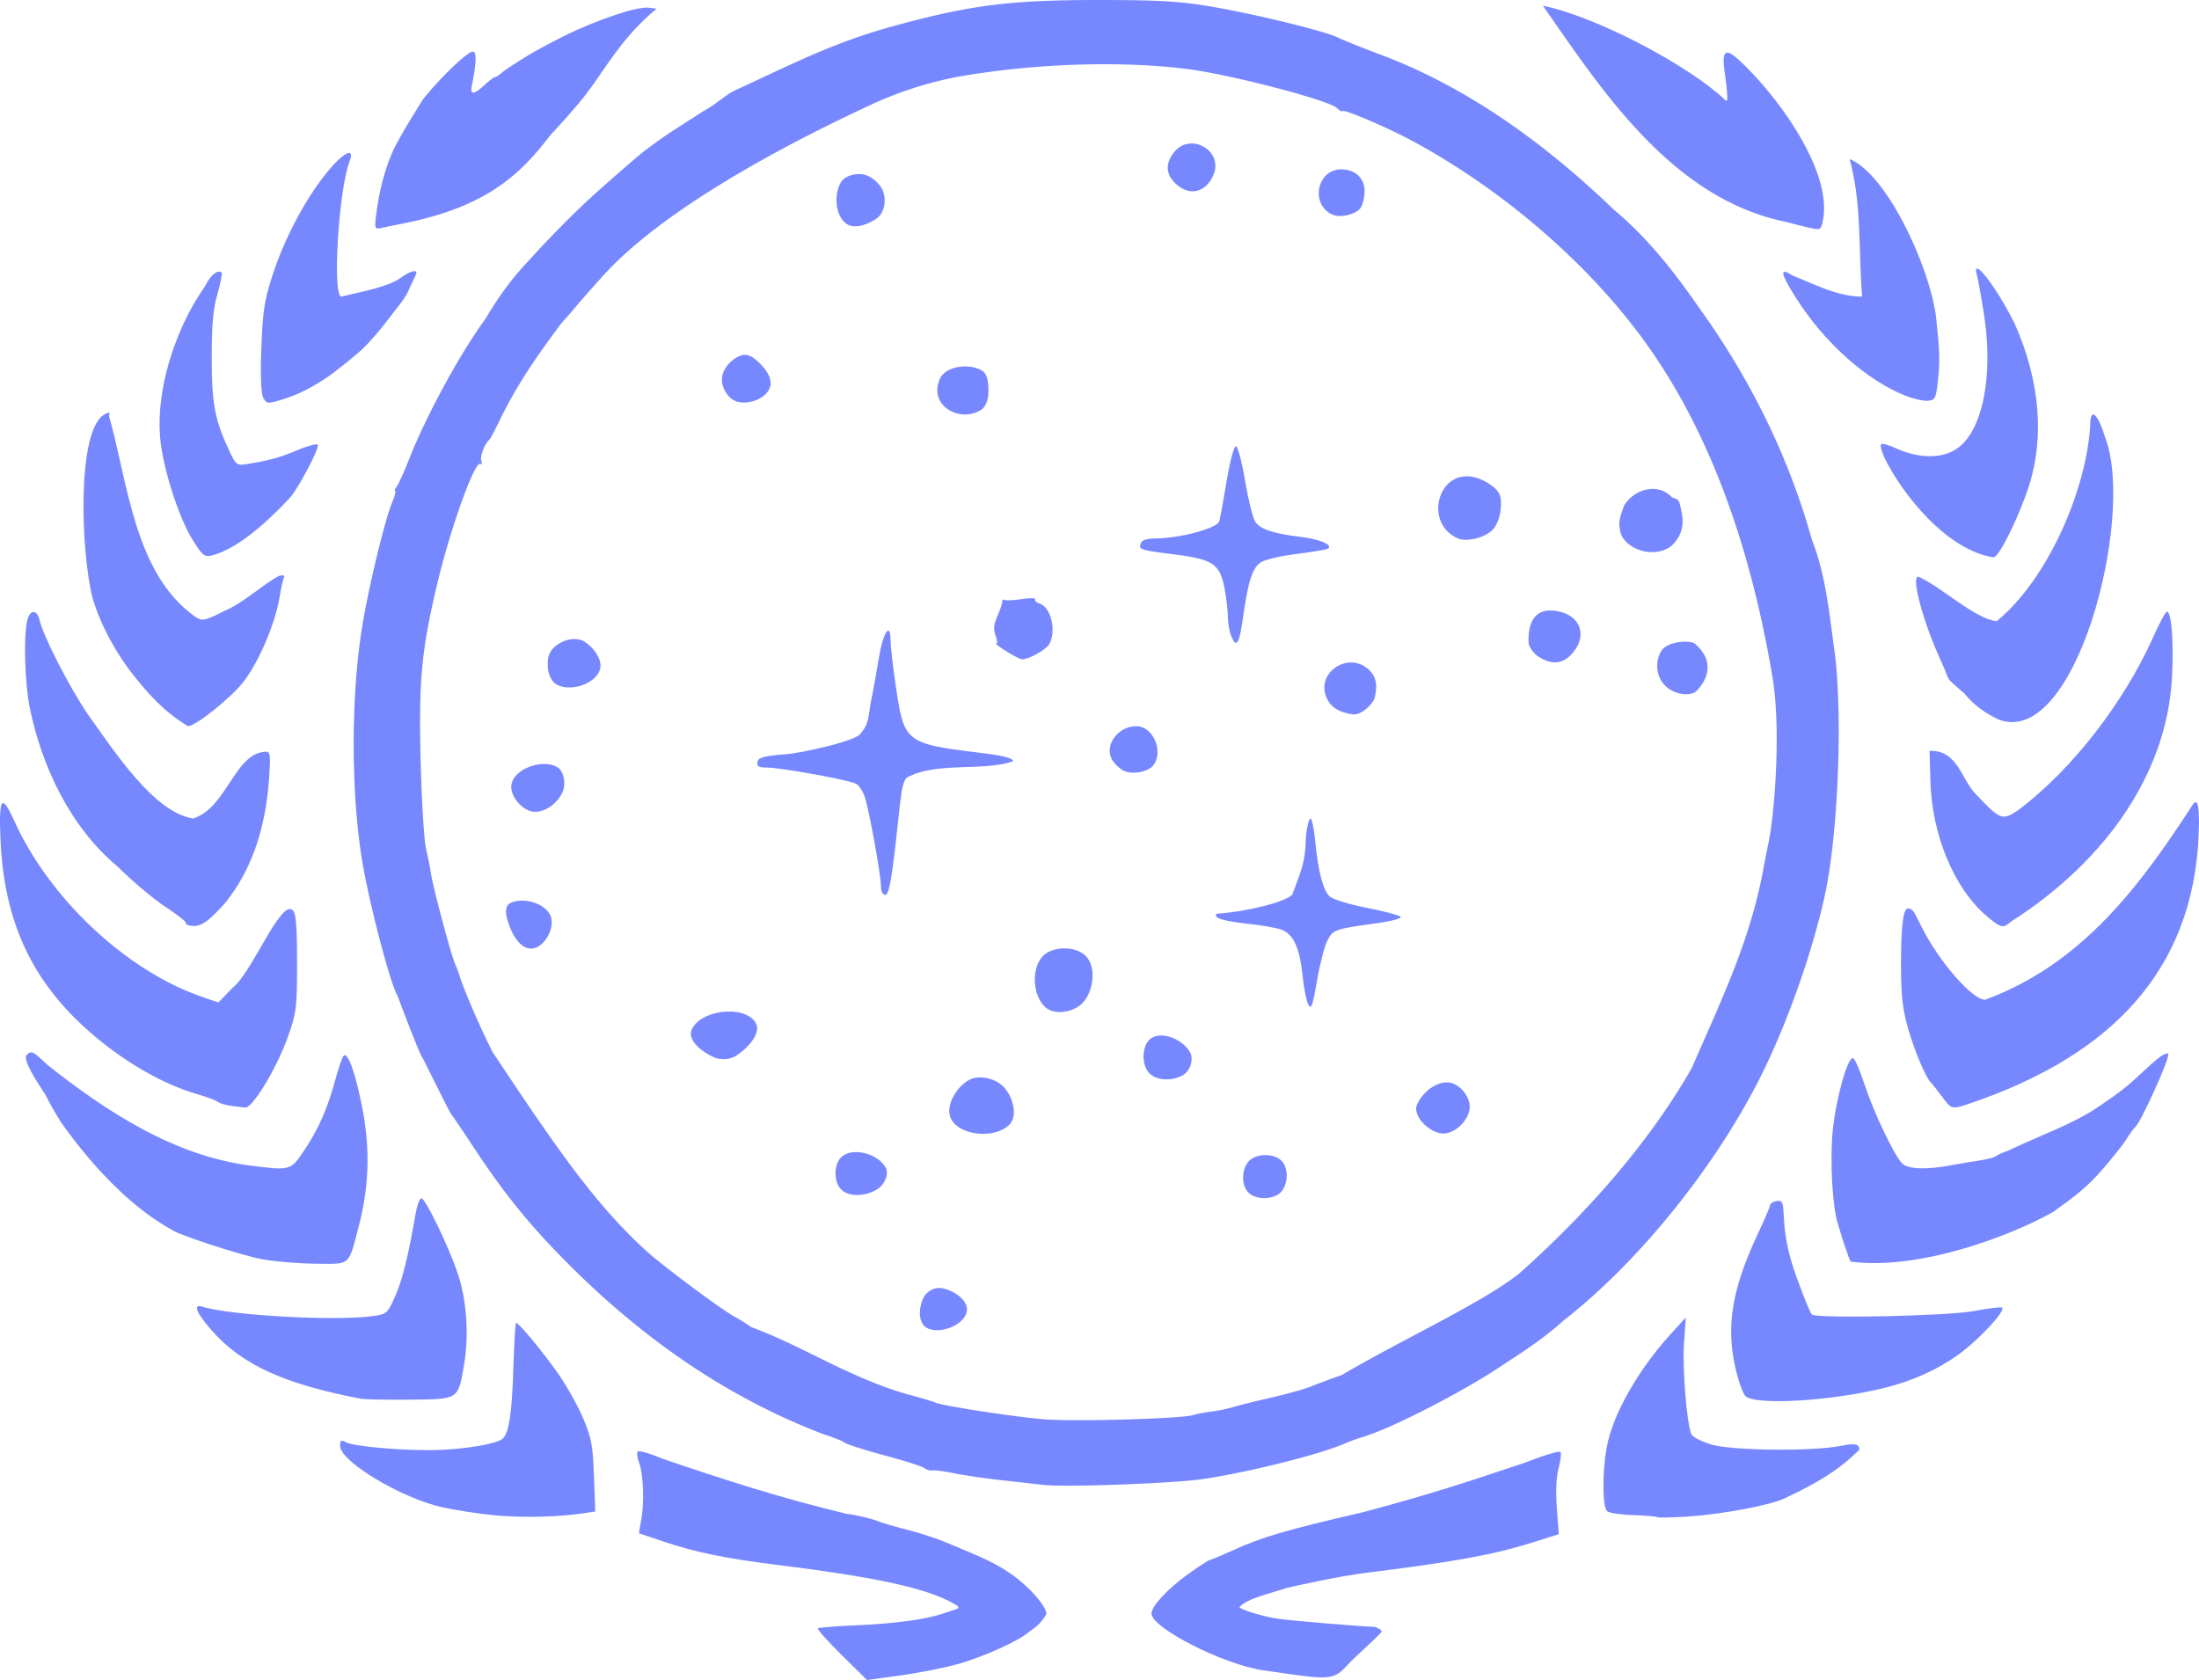 <svg xmlns="http://www.w3.org/2000/svg" xml:space="preserve" width="921.386" height="703.95"><path d="M959.112 224.23c-35.808.015-52.425 2.056-82.494 10.129-25.942 6.909-39.813 14.022-70.172 28.133-4.018 2.28-7.962 5.997-12.377 8.254-6.927 4.584-14.086 8.836-20.766 13.773-4.976 3.677-5.323 3.88-14.346 11.777-6.28 5.418-11.896 10.419-17.591 15.899-5.997 5.772-13.892 13.955-17.442 17.87-6.266 6.892-12.003 12.381-21.248 27.788-11.132 15.357-24.783 40.522-32.19 59.332-2.02 5.133-4.28 10.083-5.02 11-.74.917-1.005 1.668-.585 1.668.418 0-.117 2.105-1.191 4.678-3.147 7.532-10.027 36.06-12.697 52.654-4.945 30.739-4.61 73.425.804 101.965 3.668 19.336 11.401 48.064 14.115 52.44 2.083 5.482 4.437 11.86 7.178 18.523 1.318 3.525 2.924 7.08 3.567 7.904 1.604 3.228 3.733 7.555 6.476 12.928 2.555 5.265 4.946 9.874 5.313 10.24.366.368 4.8 6.937 9.851 14.6 13.446 20.397 25.494 34.874 43.95 52.804 28.492 27.54 61.973 51.317 102.199 66.63 4.033 1.275 8.04 2.88 8.906 3.564.866.683 8.367 3.065 16.668 5.295 8.3 2.228 15.798 4.626 16.66 5.328.863.702 2.362 1.129 3.332.951.971-.179 5.067.358 9.1 1.193 4.034.836 13.034 2.15 20 2.918 5.779.635 11.557 1.284 17.334 1.944 9.006 1.054 54.13-.584 66.709-2.422 18.8-2.747 48.79-10.22 59.29-14.774 2.2-.954 5.502-2.167 7.335-2.697 12.657-3.658 44.838-20.304 60.996-31.55 8.102-5.17 16.303-10.77 23.67-17.43 31.414-24.471 63.583-64.314 82.644-102.354 10.993-21.938 21.584-51.877 26.846-75.889 5.74-26.2 7.638-78.305 3.789-104.045-1.914-13.952-3.485-30.262-9.184-44.732-9.57-34.277-25.31-66.724-47.03-96.955-6.905-9.865-19.078-27.387-35.991-41.475-28.19-27.122-61.287-51.633-99.272-65.521-6.858-2.612-14.268-5.61-16.468-6.664-5.823-2.79-34.828-9.85-53.334-12.98-12.967-2.194-21.942-2.705-47.334-2.694zm4.681 26.918c11.858.06 23.269.744 33.584 2.086 17.833 2.32 58.37 12.907 62 16.193 1.32 1.195 2.4 1.823 2.4 1.393 0-1.094 14.62 4.967 26.6 11.031 37.533 19.632 76.952 52.011 102.793 89.334 27.665 39.958 42.71 88.744 50.793 136.668 3.807 22.576.666 58.336-1.486 68.666a718.688 718.688 0 0 0-2.63 13.479c-5.774 29.91-17.832 54.345-29.63 81.652-17.244 30.194-42.466 59.564-72.437 86.264-15.553 12.296-47.974 27.062-74.36 42.51-4.569 1.6-10.408 3.765-12.974 4.81-2.567 1.044-10.066 3.136-16.666 4.648-6.6 1.512-13.8 3.305-16 3.983-2.2.678-6.226 1.503-8.946 1.836-2.72.332-6.2 1.002-7.732 1.488-4.576 1.452-47.682 2.73-61.322 1.816-11.463-.767-44.524-5.827-46.647-7.14-.477-.294-5.543-1.789-11.256-3.32-24.248-6.789-45.491-20.976-65.85-28.243-1.236-.997-4.348-2.96-6.915-4.363-5.64-3.081-29.255-20.639-36.666-27.26-22.613-20.407-39.938-46.423-64.678-83.494-4.88-9.454-13.129-28.619-14.059-32.666-.085-.366-.903-2.466-1.818-4.666-1.881-4.522-9.238-32.199-10.025-37.719-.284-1.988-1.206-6.615-2.05-10.28-.843-3.668-1.866-20.468-2.269-37.335-.8-33.513.38-46 6.965-73.65 5.61-23.555 15.734-51.708 18.074-50.262.64.395.823-.167.409-1.248-.686-1.785 1.347-7.198 3.318-8.84.44-.366 2.51-4.266 4.601-8.666 7.36-15.064 15.437-26.423 24.5-38.715 1.895-2.57 4.1-4.719 6.217-7.285 2.117-2.567 7.783-9.017 12.592-14.334 24.216-26.617 72.077-52.92 112.385-71.566 12.403-5.737 25.687-9.868 39.17-12.096 19.247-3.18 40.252-4.81 60.015-4.709zM1247.389 317.158c-48.07-9.917-77.58-56.185-101.61-90.543 21.915 4.522 58.734 23.793 74.953 38.19 2.285 2.286 2.376 2.26 2.283-.62-.054-1.65-.553-6.206-1.11-10.126-1.25-8.791.42-9.923 6.4-4.337 15.35 14.236 40.37 47.514 34.373 68.671-.983 2.563-.062 2.637-15.289-1.235zm-590.367-3.722c1.517-11.687 4.788-22.586 8.991-29.964 3.13-5.76 6.37-10.904 10.462-17.528 7.235-9.116 18.677-20.091 20.944-20.091 1.656 0 1.517 4.796-.416 14.333-.79 3.9.86 3.796 5.317-.333 1.978-1.834 3.968-3.334 4.423-3.334.454 0 1.8-.881 2.99-1.959 1.191-1.077 7.082-4.883 13.092-8.458 9.487-5.12 19.277-10.746 36.391-16.284 4.532-1.527 9.812-2.594 11.735-2.37l3.495.405-3.113 2.666c-13.385 12.221-19.787 24.823-27.401 34.356-3.018 3.817-9.237 10.897-13.822 15.734-11.991 15.672-25.348 29.243-58.331 36.522l-13.161 2.71c-2.27.466-2.413-.111-1.596-6.405z" style="fill:#78f;stroke-width:1.333" transform="translate(-499.307 -224.23)"/><path d="M1297.779 390.075c-16.467-6.53-34.05-22.23-45.973-41.052-6.617-10.446-7.018-13-1.469-9.364 9.392 3.714 18.988 8.86 29.19 8.86-1.53-19.055-.112-39.361-5.246-57.666 15.358 6.26 32.855 43.477 36.096 65.082 1.658 14.745 1.822 19.294.983 27.25-.844 7.999-1.172 8.69-4.248 8.968-1.833.166-6.033-.77-9.333-2.078zm-688.166.801c-.953-1.78-1.23-9.031-.797-20.876.56-15.313 1.275-20.024 4.579-30.16 4.99-15.314 13.103-30.883 22.032-42.282 7.286-9.302 12.866-12.32 10.3-5.568-4.573 12.027-7.236 56.53-3.383 56.53 6.884-1.8 19.258-3.817 24.876-7.87 3.622-2.678 6.559-3.608 6.559-2.078 0 .396-1.2 3.072-2.667 5.947-1.985 5.098-4.716 7.551-9.779 14.328-2.576 3.486-7.144 8.726-10.152 11.643-3.708 3.35-7.744 6.56-13.441 10.909-7.883 5.394-13.64 8.284-20.784 10.434-5.515 1.66-5.975 1.6-7.343-.957z" style="fill:#78f;stroke-width:1.333" transform="translate(-499.307 -224.23)"/><path d="M1288.99 416.203c-1.296-2.741-1.971-5.368-1.501-5.838.47-.47 3.485.382 6.7 1.894 5.496 2.583 20.2 6.927 28.786-3.478 8.586-10.404 10.946-31.655 7.611-52.928-1.15-7.334-2.474-14.693-2.943-16.354-2.482-8.793 8.295 5.076 15.817 20.354 10.538 23.703 12.697 47.632 5.76 68.666-4.419 13.276-12.456 29.37-14.606 29.25-19.408-2.928-38.096-26.161-45.624-41.566zm-709.012 34.179c-5.802-9.276-12.45-30.142-13.55-42.53-1.377-15.491 2.765-34.08 11.475-51.506 2.834-5.558 4.565-7.998 7.416-12.364 2.095-4.393 5.345-7.022 6.837-5.53.364.364-.424 4.428-1.75 9.031-1.82 6.317-2.406 12.947-2.389 27.036.024 19.325 1.383 26.161 7.911 39.778 2.195 4.578 2.871 5.042 6.484 4.456 9.806-1.593 13.846-2.692 21.093-5.737 4.25-1.786 8.262-2.916 8.917-2.511 1.173.724-7.768 17.88-11.603 22.264-6.733 7.255-20.646 21.11-32.605 24.159-3.238.84-3.99.242-8.237-6.546z" style="fill:#78f;stroke-width:1.333" transform="translate(-499.307 -224.23)"/><path d="M555.369 507.331c-7.883-9.943-14.187-21.879-17.357-32.811-4.846-19.503-6.605-70.09 5.07-76.651 2.138-1.144 2.492-1.035 1.873.58 7.975 27.983 10.593 66.13 36.064 84.131 3.093 2.028 3.712 1.91 12.171-2.296 8.391-3.535 15.73-10.885 23.049-14.764 1.582-.414 2.546-.217 2.142.438-.405.654-1.257 4.39-1.893 8.303-1.833 11.26-8.805 27.578-15.316 35.847-5.305 6.736-19.949 18.411-23.093 18.411-10.346-6.295-16.208-13.146-22.71-21.188zm781.004 18.23c-6.005-2.932-10.341-6.255-13.855-10.617-9.198-8.277-5.234-3.49-9.935-13.758-7.434-16.103-12.621-35.333-9.531-35.333 9.172 3.821 23.627 17.749 32.89 18.649 21.346-17.477 37.562-54.855 39.17-82.061 0-7.813 3.149-5.172 6.331 5.31 12.657 33.27-12.674 131.115-45.07 117.811z" style="fill:#78f;stroke-width:1.333" transform="translate(-499.307 -224.23)"/><path d="M1331.553 607.921c-13.47-11.53-22.721-33.739-23.389-56.15l-.385-12.94c11.775-.341 13.067 11.476 19.333 18.098 10.261 10.839 11.132 11.186 17.49 6.978 23.8-17.677 45.066-46.605 56.431-71.721 2.842-6.417 5.636-11.667 6.208-11.667 1.926 0 2.9 12.247 2.161 27.178-2.26 44.428-32.357 80.411-67.42 102.638-3.355 3.037-4.322 2.813-10.429-2.414zm-754.358 3.13c.307-.496-3.475-3.519-8.404-6.717-4.929-3.198-14.073-10.895-20.32-17.103-20.112-16.767-31.838-42.515-36.757-66.712-2-10.34-2.56-28.542-1.102-35.833 1.03-5.148 4.15-5.442 5.312-.5 1.6 6.804 12.246 27.589 20.077 39.198 11.281 15.74 27.762 41.252 44.199 43.802 14.283-4.428 17.303-27.612 30.607-28 1.724 0 1.915 1.698 1.249 11.136-1.43 20.262-6.813 36.591-16.329 49.53-2.479 3.533-4.634 5.506-7.485 8.341-3.128 2.949-5.726 4.247-8.104 4.05-1.925-.16-3.25-.695-2.943-1.192z" style="fill:#78f;stroke-width:1.333" transform="translate(-499.307 -224.23)"/><path d="M1312.854 683.519c-2.05-2.75-4.063-5.3-4.473-5.666-2.038-1.821-6.68-12.73-9.417-22.133-2.384-8.193-3.08-13.942-3.125-25.867-.075-19.23 1.08-25.448 3.189-24.988 2.108.46 2.314 1.562 5.585 8.041 7.285 14.43 21.184 30.314 26.443 30.219 41.157-15.013 65.8-49.07 86.823-81.435 2.607-4.218 3.405 1.632 2.384 17.477-4.47 57.273-42.314 89.194-95.103 107.267-8.182 2.778-8.036 2.813-12.306-2.915zm-717.075 4.016c-2.2-.322-4.6-1.075-5.333-1.674-.734-.6-4.634-2.048-8.667-3.219-16.657-4.836-35.849-16.736-50.733-31.456-20.364-20.14-30.287-43.93-31.561-75.667-.698-17.388.542-18.957 5.795-7.333 14.733 32.603 46.978 62.822 78.668 73.725l6.847 2.355 6.044-6.206c8.042-6.307 20.106-37.132 25.107-32.475 1.399 1.323 1.833 6.533 1.833 22 0 18.865-.262 21.006-3.783 30.934-4.696 13.246-14.852 30.08-17.979 29.8-1.23-.11-4.038-.463-6.238-.784z" style="fill:#78f;stroke-width:1.333" transform="translate(-499.307 -224.23)"/><path d="M1274.699 752.852c-.553-.969-4.015-10.988-4.262-12.333-.067-.366-.527-1.866-1.022-3.333-2.276-6.745-3.403-26.335-2.23-38.737 1.293-13.66 6.281-31.546 8.594-30.811.733.233 2.882 5.176 4.774 10.986 3.652 11.21 12.064 29.006 15.548 32.895 2.362 2.636 10.079 2.975 21.011.924 3.667-.688 9.058-1.595 11.98-2.017 2.922-.421 5.922-1.25 6.666-1.84.745-.59 2.854-1.524 4.687-2.074 13.728-6.637 26.846-10.957 37.874-18.371 10.053-6.813 11.712-8.137 20.922-16.702 4.904-4.56 7.948-6.54 8.552-5.563.859 1.39-11.633 29.046-13.832 30.626-.523.376-2.128 2.582-3.567 4.902-1.438 2.32-5.915 7.98-9.949 12.578-6.308 7.395-11.57 11.426-20.813 18.033-17.236 9.781-56.006 24.72-84.933 20.838zm-665.587-.99c-9.123-1.71-36.677-10.757-38-12.476-19.375-10.473-36.875-31.465-46.409-45.184-2.222-3.492-5.088-8.574-6.369-11.292-3.201-4.781-9.72-14.74-7.889-16.581 2.031-2.03 2.643-1.752 8.429 3.845 25.529 20.298 53.34 38.018 84.273 42.303 17.977 2.333 17.873 2.36 23.667-6.291 5.977-8.925 9.765-17.553 13.028-29.667 1.283-4.766 2.83-9.223 3.438-9.902 1.772-1.983 5.266 8.06 8.086 23.236 3.044 16.384 2.5 31.917-1.678 47.95-4.476 17.177-3.208 16.068-18.214 15.93-7.165-.067-17.228-.909-22.361-1.871zM887.364 780.467c-3.633-2.267-3.027-9.056-.966-12.81 1.27-2.314 4.36-4.045 6.983-3.738 4.871.57 11.86 4.916 11.02 9.748-1.048 6.024-11.85 10.037-17.037 6.8zM1022.281 723.81c-3.056-3.195-2.708-10.204.492-13.255 3.275-3.123 10.456-3.134 13.576.144 3.04 3.193 2.678 10.17-.51 13.214-3.269 3.121-10.434 3.163-13.558-.103zM851.718 722.58c-3.289-3.338-3.09-11.289.704-14.039 5.03-3.647 15.03-.565 17.984 4.902 1.428 2.644-.385 6.766-2.785 8.575-4.235 3.193-12.18 4.34-15.903.562zM897.994 693.432c-3.125-5.272 2.063-14.001 7.528-16.775 4.373-2.22 11.018-.499 14.39 3.062 3.628 3.831 6.03 11.768 2.445 15.638-5.537 5.976-20.21 5.083-24.363-1.925zM1092.903 687.38c2.097-5.154 8.185-10.332 13.694-9.548 4.474.637 8.798 6.04 8.515 10.55-.325 5.183-6.033 10.947-11.224 10.804-5.373-.148-12.579-6.91-10.985-11.806zM980.686 673.728c-3.24-3.623-3.004-11.926 1.093-14.542 4.868-3.11 13.573.958 16.224 6.09 1.424 2.757.117 7.152-2.375 9-4.003 2.969-11.62 3.168-14.942-.548zM798.446 667.247c-4.52-1.975-11.207-6.883-9.365-11.459 3.348-8.318 21.773-10.714 26.706-3.226 2.994 4.544-3.565 11.261-8.195 14.121-2.599 1.605-6.347 1.787-9.146.564zM937.554 646.48c-5.55-4.592-6.3-16.326-1.36-21.568 4.17-4.424 14.12-4.405 18.236.068 4.431 4.815 2.964 14.838-1.556 19.57-3.555 3.722-11.354 5.211-15.32 1.93zM1047.514 645.186c-.803-1.467-1.889-6.867-2.412-12-1.175-11.518-3.727-17.292-8.522-19.278-2.024-.838-8.631-2.023-14.684-2.633-6.052-.61-11.675-1.78-12.494-2.6-.82-.819-.92-1.53-.223-1.58 13.067-.927 29.136-5.042 31.656-8.105 3.204-9.184 5.45-12.408 5.638-24.137.457-4.217 1.318-7.667 1.913-7.667s1.473 4.05 1.95 9c1.274 13.194 3.332 21.153 6.122 23.678 1.357 1.228 8.316 3.365 15.466 4.75 7.15 1.384 13.537 3.054 14.193 3.71.701.702-3.38 1.83-9.906 2.74-17.79 2.479-18.29 2.654-20.701 7.233-1.223 2.322-3.193 9.922-4.379 16.889-1.798 10.569-2.397 12.225-3.616 10zM711.556 608.261c-.418-1.803-.398-4.49 1.202-5.422 5.211-3.036 15.086-.304 17.298 5.307 1.908 4.842-2.6 13.139-7.79 13.532-5.706.433-9.418-7.842-10.71-13.417zM868.425 595.519c-.026-4.736-4.91-31.695-6.766-37.343-.785-2.39-2.437-4.884-3.67-5.545-2.954-1.58-31.526-6.778-37.26-6.778-3.547 0-4.386-.486-4.032-2.334.366-1.913 2.483-2.498 11.764-3.25 5.734-.31 30.65-5.649 31.553-8.91 3.563-3.73 3.206-8.133 4.173-12.84.912-4.4 2.427-12.761 3.368-18.58 1.735-10.739 4.89-15.493 4.89-7.369 0 2.35.946 10.65 2.102 18.445 3.497 23.585 3.437 24.825 34.072 28.475 10.1 1.204 15.16 2.232 15.16 3.713-12.353 4.403-32.117.042-44.554 6.868-2.509 2.79-2.498 9.592-4.944 30.265-1.639 13.85-2.709 18.85-4.033 18.85-1.073 0-1.81-1.485-1.823-3.667zM722.23 564.256c-4.827-.937-9.953-7.409-8.451-12.091 2.028-6.323 12.933-9.794 18.78-6.646 3.127 1.683 3.864 7.036 2.563 10.34-1.88 4.772-7.857 9.374-12.892 8.397zM970.352 547.283c-1.518-.642-3.704-2.607-4.858-4.368-3.89-5.937 1.965-14.396 9.965-14.396 6.953 0 11.547 10.516 7.134 16.329-2.123 2.797-8.424 4.05-12.241 2.435zM1066.445 523.606c-6.062-.78-9.66-3.048-11.366-7.167-4.47-10.79 9.735-19.672 18.094-11.314 3.353 3.354 3.194 7.609 1.94 12.06-1.244 2.477-4.939 6.37-8.668 6.421zM1199.779 513.599c-6.86-3.793-7.38-11.898-4.285-16.766 2.59-4.074 12.654-4.543 14.225-2.708 8.109 7.232 5.103 14.827.574 19.486-2.443 2.513-7.702 1.543-10.514-.012zM732.713 511.149c-3.731-1.986-4.6-8.13-3.457-12.2.826-2.938 3.854-5.168 6.719-6.218 2.598-.953 5.966-1.133 8.294.364 3.849 2.475 7.984 7.998 6.239 12.228-2.38 5.77-12.285 8.759-17.795 5.826zM1144.156 499.535c-1.992-1.236-3.967-3.815-4.388-5.733-.34-8.792 2.616-14.142 9.75-13.765 11.156.643 15.62 9.619 8.809 17.713-3.953 4.698-8.542 5.276-14.17 1.785zM921.112 497.221c-2.933-1.807-4.898-3.304-4.366-3.327.532-.023.386-1.57-.325-3.439-.955-2.513-.72-4.68.906-8.333 1.208-2.715 2.09-5.43 1.958-6.035-.131-.605.226-.82.794-.48.568.34 3.857.184 7.31-.348 3.451-.531 5.992-.508 5.647.05-.346.56.488 1.373 1.854 1.806 4.751 1.508 7.13 11.303 4.115 16.938-1.264 2.361-8.604 6.478-11.517 6.46-.573-.005-3.442-1.486-6.376-3.292zM1015.079 490.432c-.715-1.88-1.3-5.399-1.3-7.818 0-2.418-.598-7.63-1.329-11.58-1.936-10.462-4.804-12.45-20.867-14.467-14.78-1.855-15.315-2.033-14.27-4.757.48-1.251 2.6-1.957 5.876-1.957 10.12 0 25.877-4.162 26.967-7.122.313-.85 1.682-8.295 3.042-16.545 1.385-8.403 3.111-15 3.924-15 .806 0 2.514 6.364 3.847 14.333 1.318 7.884 3.238 15.66 4.266 17.281 2.027 3.195 7.581 5.031 19.49 6.443 8.179.97 14.059 3.854 10.387 5.095-1.1.372-7.058 1.316-13.24 2.099-6.181.783-12.602 2.316-14.267 3.407-3.545 2.323-5.344 7.88-7.448 23.009-1.593 11.452-2.877 13.368-5.078 7.58zM1178.096 446.188c-.995-4.136.807-7.13 1.823-10.362 4.851-7.404 14.692-9.017 19.9-3.263 2.675 1.343 2.825-.25 4.137 6.508 1.137 5.684-.302 10.171-4.512 14.075-8.012 5.813-20.692.415-21.348-6.958zM1110.446 449.942c-15.075-6.262-8.57-29.977 7.188-25.625 2.665.735 7.948 3.3 9.86 6.807 1.525 2.8.774 11.221-2.646 14.953-3.359 3.664-11.185 5.202-14.402 3.865zM893.274 382.579c2.82-5.167 12.265-6.076 17.375-3.154 2.365 1.353 2.735 4.949 2.82 7.672.092 2.95-.352 6.495-2.533 8.483-9.05 6.467-23.184-1.388-17.662-13.001zM808.11 392.519c-3.694-1.115-6.571-5.84-6.331-9.69.265-4.249 4.208-8.435 8.26-9.741 1.712-.552 3.815.202 5.238 1.303 3.661 2.833 8.143 7.831 6.626 12.205-1.64 4.727-9.003 7.37-13.793 5.923zM853.843 317.92c-4.654-3.452-5.172-12.245-2.235-17.24 1.588-2.701 5.62-3.826 8.735-3.476 3.3.371 6.432 2.842 8.208 5.649 1.372 2.168 1.705 5.077 1.228 7.598-.384 2.03-1.45 4.165-3.153 5.333-3.563 2.444-9.313 4.71-12.783 2.136zM1057.825 314.257c-9.64-4.035-6.896-19.071 3.482-19.071 5.823 0 9.81 3.738 9.763 9.153-.023 2.666-.838 5.895-1.81 7.176-1.918 2.526-8.297 4.055-11.435 2.742zM991.974 301.25c-4.24-3.93-4.503-8.466-.765-13.218 6.807-8.653 20.806-.704 16.557 9.401-3.164 7.524-10.008 9.178-15.792 3.817z" style="fill:#78f;stroke-width:1.333" transform="translate(-499.307 -224.23)"/><path d="M650.446 810.308c-31.51-6.062-49.668-13.927-62.716-28.939-6.244-7.139-7.656-10.904-3.607-9.619 11.562 3.67 55.588 6.098 71.362 3.936 5.866-.804 6.196-1.096 9.412-8.333 2.981-6.71 5.509-16.946 8.575-34.73.56-3.243 1.607-6.08 2.329-6.303 1.514-.47 11.376 19.851 15.33 31.587 3.711 11.018 4.74 25.718 2.652 37.922-2.56 14.962-2.105 14.658-22.227 14.874-9.41.1-18.91-.077-21.11-.395zM1230.63 809.18c-1.103-1.103-3.026-6.593-4.274-12.2-3.908-17.568-1.216-33.069 9.804-56.46 2.592-5.5 4.766-10.6 4.832-11.334.066-.733 1.32-1.505 2.787-1.715 2.35-.337 2.7.456 2.952 6.666.732 14.602 5.03 24.308 8.279 33.102 1.445 3.805 3.01 7.299 3.478 7.765 1.815 1.812 57.144.639 67.957-1.44 5.867-1.13 11.134-1.78 11.706-1.446 1.875 1.095-9.87 13.717-18.485 19.865-8.67 6.186-18.97 10.83-30.357 13.687-22.475 5.638-54.627 7.562-58.679 3.51zM851.955 917.69c-5.848-5.77-10.334-10.79-9.968-11.156.365-.366 7.758-.956 16.429-1.312 15.116-.62 28.262-2.366 35.363-4.693l5.874-1.923c2.145-.7 1.755-1.23-2.497-3.398-11.662-5.946-32.678-10.378-72.71-15.334-20.927-2.59-33.816-5.246-47.045-9.693l-10.378-3.488 1.036-6.087c1.27-7.461.797-18.835-.98-23.505-.725-1.91-1-3.989-.61-4.62.39-.631 4.957.66 10.148 2.868 26.288 9.017 51.255 16.954 77.161 23.128 5.142.71 11.059 2.134 14 3.37 1.468.617 6.868 2.174 12 3.46 5.134 1.286 12.602 3.754 16.596 5.484 12.67 5.354 19.152 7.72 26.785 13.093 7.267 5.037 14.62 13.405 14.62 16.64-2.04 3.432-3.938 5.284-7.044 7.23-3.707 3.706-20.08 11.105-30.956 13.987-5.867 1.555-16.635 3.64-23.93 4.633l-13.262 1.806z" style="fill:#78f;stroke-width:1.333" transform="translate(-499.307 -224.23)"/><path d="M1040.445 925.81c-4.033-.564-9.433-1.338-12-1.721-16.715-2.494-46.666-17.754-46.666-23.777 0-3.043 6.894-10.487 15.205-16.418 4.657-3.323 8.826-6.041 9.264-6.041.439 0 4.562-1.713 9.164-3.806 12.874-5.857 21.774-8.472 55.7-16.365 29.666-8.013 39.612-11.425 67.007-20.521 7.888-3.133 14.665-5.173 15.06-4.533.396.64.022 3.727-.83 6.86-.963 3.538-1.237 9.845-.724 16.639l.827 10.94-10.845 3.427c-16.313 5.153-32.466 8.105-69.828 12.76-12.125 1.512-29.025 5.376-33.277 6.325-5.544 1.932-17.216 4.466-19.887 8.144 1.607 1.38 10.862 4.088 16.497 4.828 6.663.876 34.67 3.233 38.857 3.27 1.939.017 3.882.963 4.319 2.1-3.547 3.964-10.174 9.475-14.361 13.943-5.27 5.834-7.413 6.194-23.482 3.947z" style="fill:#78f;stroke-width:1.333;fill-opacity:1" transform="translate(-499.307 -224.23)"/><path d="M706.626 859.162c-6.5-.61-16.4-2.125-22-3.366-17.049-3.778-42.688-19.127-42.797-25.621-.042-2.492.353-2.782 2.283-1.68 3.3 1.885 25.572 3.759 39 3.283 11.34-.403 23.114-2.38 26.43-4.44 2.91-1.807 4.308-10.46 4.873-30.152.295-10.267.815-18.667 1.155-18.667 1.12 0 10.929 11.833 17.442 21.043 3.517 4.973 8.25 13.373 10.516 18.666 3.59 8.386 4.19 11.537 4.659 24.484l.537 14.86-5.14.763c-10.538 1.568-25.498 1.902-36.958.827zM1193.632 859.928c-.294-.294-4.731-.667-9.86-.828-5.13-.16-10.077-.881-10.993-1.6-2.092-1.64-2.205-16.237-.21-27.07 2.467-13.384 12.994-32.031 26.458-46.866l6.641-7.317-.768 11.136c-.7 10.16 1.12 32.738 3.044 37.752.435 1.133 4.175 3.086 8.313 4.34 8.582 2.6 42.434 2.982 54.179.611 4.896-.988 6.913-.932 7.624.212.532.855.382 1.756-.332 2.002-9.737 9.475-19.215 14.261-30.441 19.665-5.859 2.923-26.425 6.8-40.981 7.726-6.677.424-12.38.531-12.674.237z" style="fill:#78f;stroke-width:1.333" transform="translate(-499.307 -224.23)"/></svg>